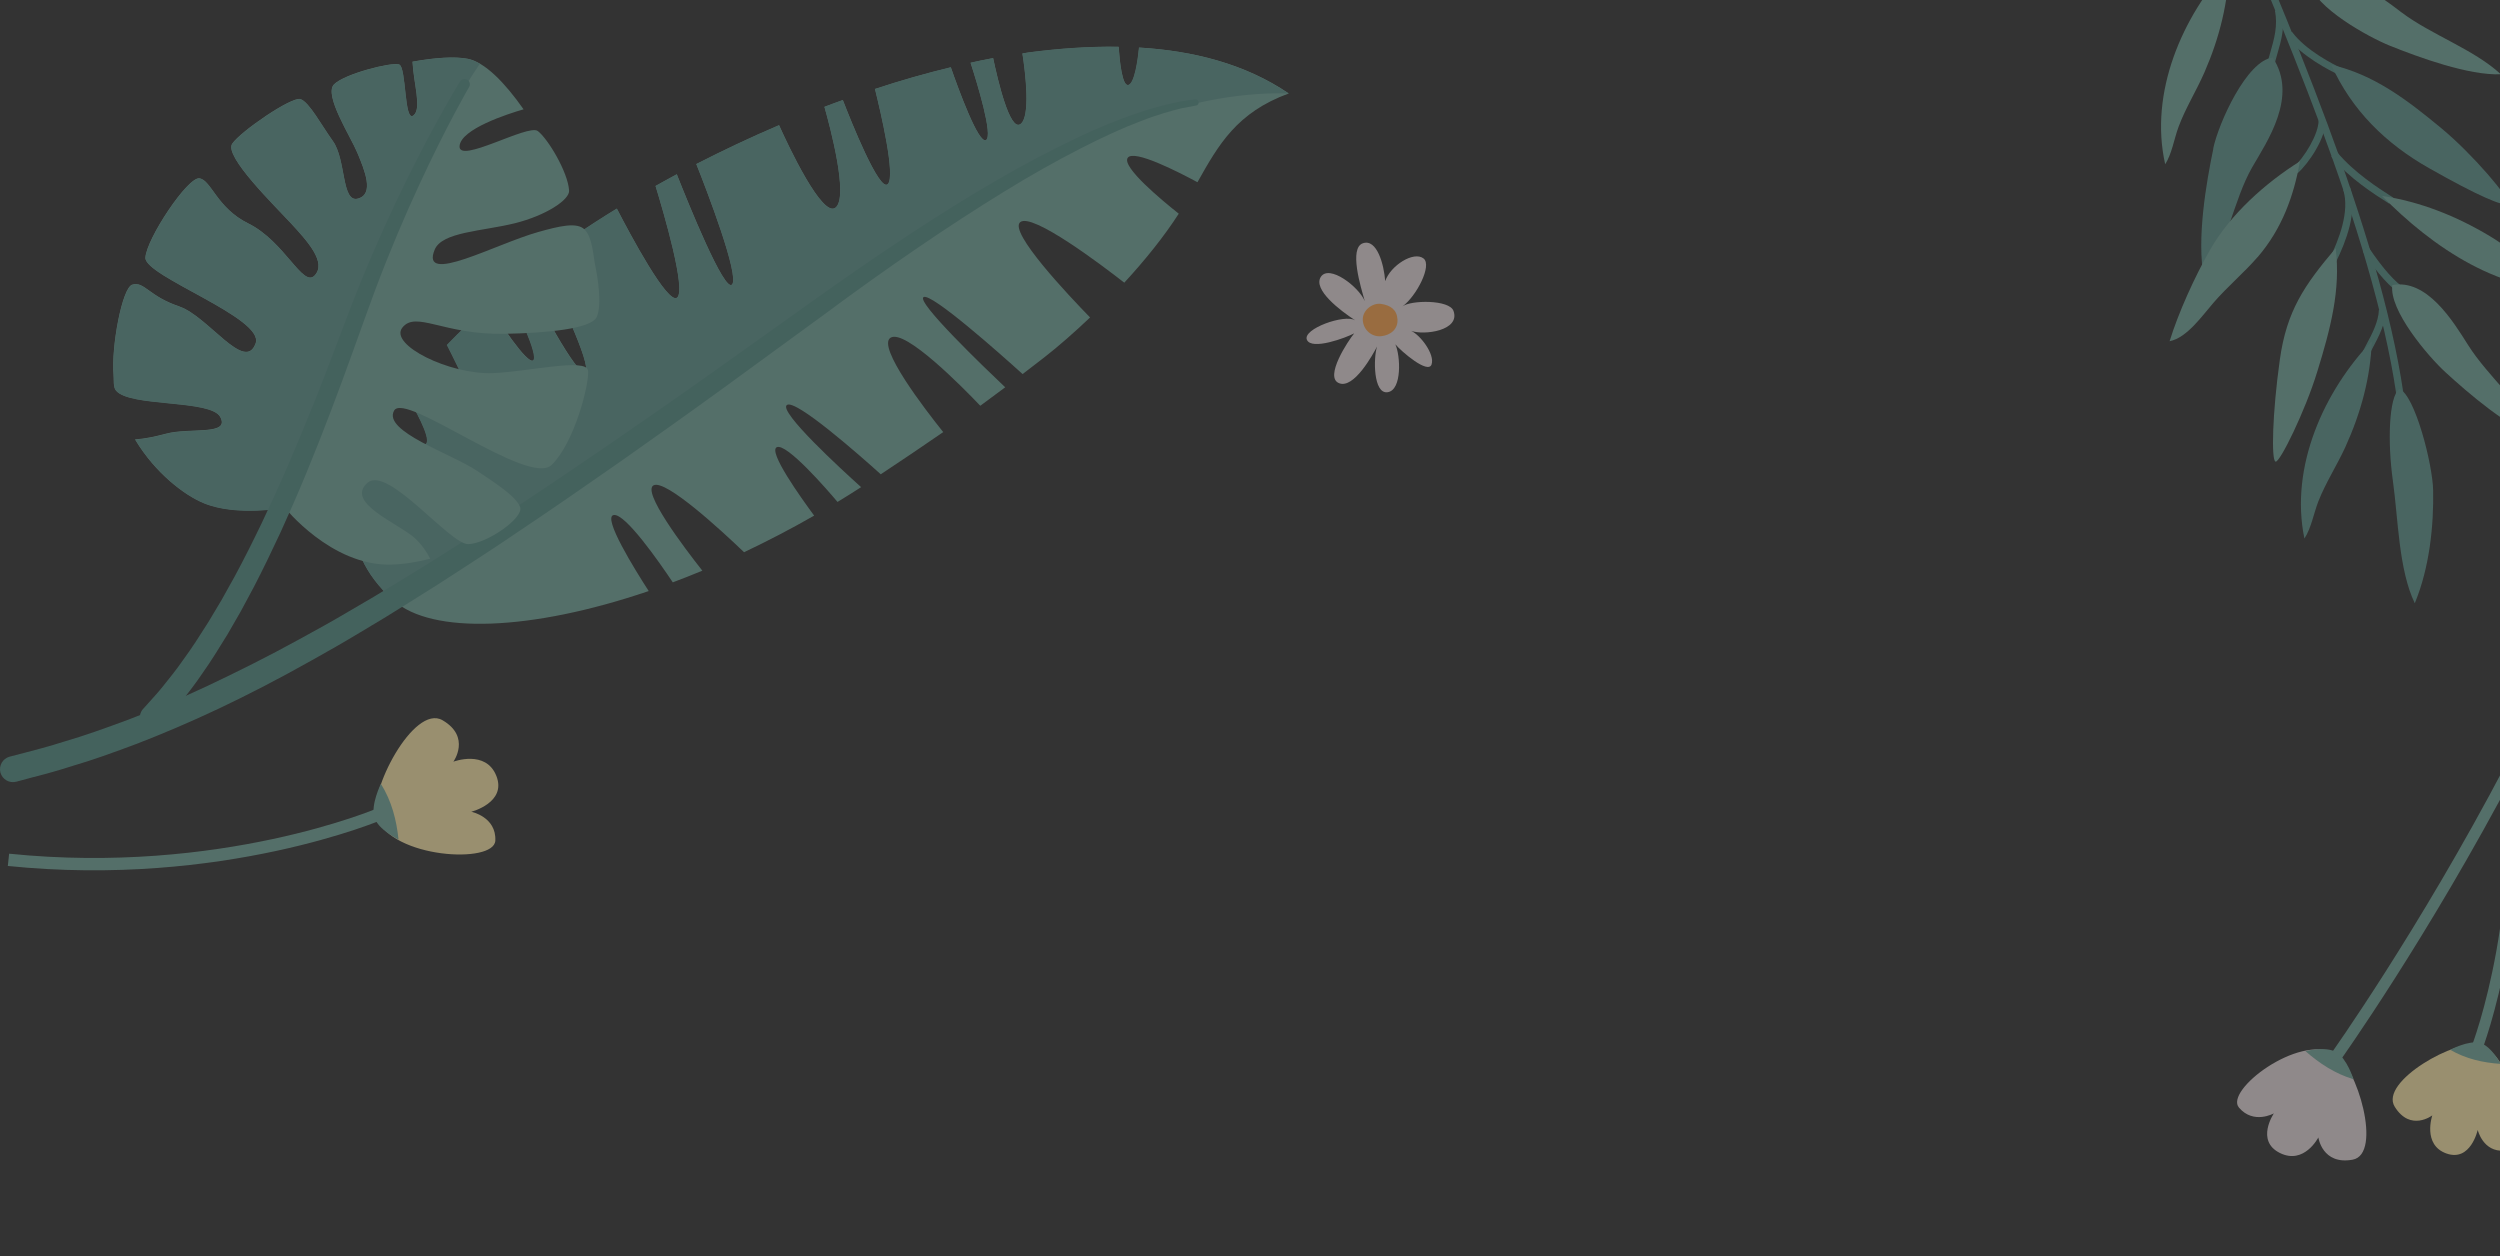 <svg width="3839" height="1929" viewBox="0 0 3839 1929" fill="none" xmlns="http://www.w3.org/2000/svg">
<rect x="0" y="0" width="3839" height="1929" fill="#333333" stroke="none"/>
<g opacity="0.5">
<mask id="mask0_1_1411" style="mask-type:alpha" maskUnits="userSpaceOnUse" x="0" y="0" width="3839" height="4838">
<path d="M3839 0H0V4837.95H3839V0Z" fill="#CADB7F"/>
</mask>
<g mask="url(#mask0_1_1411)">
<path d="M898.778 571.669C910.675 562.703 850.458 438.644 831.057 399.669C864.918 373.686 904.086 346.788 947.282 320.439C967.415 359.414 1025.62 468.652 1039.9 457.124C1054.17 445.414 1019.21 326.478 1006.77 285.673C1017.38 279.635 1028.36 273.78 1039.35 267.741C1056.55 311.29 1112.56 450.171 1124.27 436.997C1135.99 423.822 1085.47 292.443 1069.36 252.005C1110.18 231.146 1152.64 211.018 1196.39 192.354C1210.3 223.277 1263.01 335.809 1283.33 318.792C1303.46 302.141 1274.91 195.282 1266.12 164.175C1275.46 160.516 1284.79 157.222 1294.31 153.745C1306.57 185.401 1350.31 295.188 1363.31 282.929C1375.94 271.035 1352.15 170.945 1343.73 136.728C1382.53 123.92 1421.51 112.758 1460.13 103.426C1471.85 137.094 1502.6 221.265 1514.13 215.226C1525.66 209.188 1500.58 127.579 1490.52 96.473C1502.05 93.911 1513.76 91.35 1525.11 89.337C1532.25 123.188 1550.73 202.052 1567.02 190.707C1582.95 179.545 1574.71 111.843 1570.13 82.201C1573.43 81.652 1576.91 81.103 1580.2 80.554C1625.23 74.698 1671.72 71.222 1717.84 71.954C1719.3 93.362 1723.33 133.618 1733.03 130.507C1742.55 127.579 1747.49 91.716 1749.32 73.052C1831.69 77.992 1911.67 97.754 1979.02 143.499C1899.22 172.775 1871.4 221.814 1838.82 279.818C1808.99 263.716 1741.09 228.95 1731.75 242.307C1721.87 256.214 1785.38 308.546 1810.09 328.124C1787.76 362.89 1758.47 399.303 1726.44 434.069C1692.22 407.354 1584.96 326.112 1566.66 341.116C1548.35 355.937 1641.7 454.38 1673.91 487.499C1649.94 510.188 1626.14 531.231 1603.81 548.614C1592.1 557.763 1581.12 566.18 1570.32 574.414C1535.91 543.308 1430.12 449.256 1418.22 456.21C1406.14 463.163 1511.56 564.35 1543.6 594.725C1530.42 604.606 1517.6 614.12 1505.34 623.086C1479.53 596.005 1389.85 504.516 1367.52 518.605C1346.11 531.963 1420.6 628.942 1448.42 663.525C1417.3 685.116 1386.56 705.61 1352.51 728.299C1319.57 698.657 1222.19 612.84 1208.47 621.806C1194.19 631.137 1293.58 722.261 1322.31 748.061C1310.23 755.929 1298.15 763.431 1286.07 770.75C1270.88 752.635 1207.55 679.444 1192.73 686.763C1179.36 693.533 1229.33 763.431 1250.2 791.793C1214.14 812.47 1178.08 831.133 1142.58 847.967C1106.7 813.567 1022.69 736.35 1003.84 745.133C984.986 754.099 1049.78 839.916 1078.51 876.329C1063.14 882.733 1048.13 888.589 1033.12 894.261C1013.36 864.618 960.094 787.767 942.34 790.878C924.586 793.989 975.468 875.597 996.151 907.618C814.584 969.282 663.218 974.223 604.831 922.44C512.95 840.831 532.9 740.376 592.751 646.142C611.969 662.244 648.576 690.788 655.165 680.908C661.571 671.21 637.411 627.844 622.768 603.325C631.92 591.431 641.621 579.72 651.504 568.193C669.258 595.456 735.149 695.363 745.582 682.006C756.015 668.648 702.387 560.508 686.646 529.767C707.695 507.993 729.292 487.316 750.341 468.286C764.251 490.427 809.826 560.874 819.16 553.371C827.946 546.235 792.438 472.495 778.161 443.584C786.215 436.631 793.902 430.044 801.406 423.639C802.321 422.907 803.419 421.993 804.335 421.261C823.187 458.222 887.065 580.635 899.145 571.486L898.778 571.669Z" fill="#76AB9F"/>
<path d="M1732.67 130.506C1742.18 127.579 1747.12 91.715 1748.95 73.051C1831.32 77.991 1911.3 97.753 1978.66 143.498C1652.31 133.617 1258.07 471.579 1107.07 585.941C976.383 684.932 673.65 865.532 594.215 912.558C514.231 832.779 534.547 736.532 592.202 646.141C611.42 662.243 648.026 690.788 654.615 680.907C661.021 671.209 636.861 627.843 622.219 603.324C631.37 591.43 641.071 579.719 650.955 568.192C668.709 595.456 734.6 695.362 745.032 682.005C755.465 668.647 701.837 560.507 686.096 529.766C707.145 507.992 728.742 487.315 749.791 468.285C763.701 490.426 809.276 560.873 818.61 553.37C827.396 546.234 791.888 472.494 777.612 443.583C785.665 436.63 793.352 430.043 800.857 423.638C801.772 422.907 802.87 421.992 803.785 421.26C822.637 458.221 886.515 580.634 898.595 571.485C910.492 562.519 850.275 438.46 830.874 399.485C864.734 373.502 903.903 346.604 947.098 320.255C967.231 359.23 1025.43 468.468 1039.71 456.941C1053.99 445.23 1019.03 326.294 1006.58 285.489C1017.2 279.451 1028.18 273.596 1039.16 267.557C1056.37 311.106 1112.37 449.987 1124.09 436.813C1135.8 423.638 1085.29 292.26 1069.18 251.821C1110 230.962 1152.46 210.834 1196.2 192.17C1210.11 223.094 1262.83 335.626 1283.14 318.609C1303.28 301.957 1274.72 195.098 1265.94 163.991C1275.27 160.332 1284.61 157.038 1294.12 153.562C1306.39 185.217 1350.13 295.004 1363.13 282.745C1375.76 270.851 1351.96 170.762 1343.54 136.545C1382.34 123.736 1421.33 112.574 1459.95 103.242C1471.66 136.911 1502.41 221.081 1513.94 215.043C1525.47 209.004 1500.4 127.396 1490.33 96.289C1501.86 93.728 1513.58 91.166 1524.93 89.153C1532.06 123.004 1550.55 201.868 1566.84 190.523C1582.76 179.362 1574.53 111.659 1569.95 82.017C1573.25 81.468 1576.72 80.919 1580.02 80.37C1625.04 74.515 1671.53 71.038 1717.66 71.77C1719.12 93.179 1723.15 133.434 1732.85 130.323L1732.67 130.506Z" fill="#609790"/>
<path d="M1836.99 161.978C1836.99 161.978 1828.94 163.442 1813.93 166.369C1799.47 170.029 1777.87 175.701 1751.52 186.131C1724.98 196.012 1693.5 210.467 1658.17 228.582C1622.85 246.697 1583.68 268.471 1541.95 294.271C1458.49 345.506 1363.86 409.914 1265.39 483.106C1215.79 519.336 1164.36 556.846 1112.19 594.906C1059.85 632.965 1006.4 670.842 952.772 708.719C898.961 746.229 844.967 783.74 791.156 819.604C764.434 837.902 737.528 855.285 710.806 872.668C684.266 890.051 657.91 906.885 631.554 923.17C605.563 939.638 579.573 955.374 553.949 970.561C528.507 985.932 503.249 1000.39 478.54 1014.11C429.122 1041.92 381.351 1066.63 336.508 1087.85C291.666 1109.08 249.569 1126.83 211.865 1141.46C173.977 1155.74 140.666 1167.63 112.845 1175.68C85.207 1184.65 63.061 1190.32 48.052 1194.16C33.044 1198.19 24.99 1200.38 24.99 1200.38C14.374 1203.13 3.576 1196.91 0.647 1186.29C-2.098 1175.68 4.125 1164.89 14.741 1161.96L15.473 1161.77C15.473 1161.77 23.343 1159.76 37.986 1155.92C52.628 1152.08 74.225 1146.59 101.131 1137.99C128.403 1130.12 160.799 1118.59 197.771 1104.87C234.56 1090.78 275.742 1073.4 319.852 1052.72C363.78 1031.86 411.185 1008.44 460.237 981.357C484.763 968 510.021 954.093 535.28 939.089C560.721 924.451 586.711 909.081 612.701 892.978C638.875 877.059 665.414 860.774 691.954 843.757C718.676 826.923 745.582 809.723 772.304 791.974C826.298 756.842 880.475 720.063 934.469 683.102C988.463 645.957 1042.27 608.629 1094.8 571.302C1147.33 533.791 1199.13 497.012 1249.1 461.331C1349.4 389.786 1445.31 325.927 1530.97 276.522C1573.61 251.637 1613.88 230.778 1650.12 213.395C1686.36 195.829 1719.12 182.837 1746.58 173.688C1773.85 164.173 1796.36 159.233 1811.73 155.939C1826.93 153.744 1834.98 152.463 1834.98 152.463C1837.73 152.097 1840.1 153.927 1840.65 156.671C1841.02 159.233 1839.19 161.795 1836.63 162.161L1836.99 161.978Z" fill="#569188"/>
<path d="M275.404 470.699C319.515 485.52 376.254 573.167 392.544 527.057C406.271 488.265 221.959 424.222 223.241 395.678C224.522 367.133 288.583 270.52 306.52 273.814C324.457 277.107 333.242 319.376 381.013 342.98C437.569 370.793 465.024 442.703 483.327 422.759C501.63 402.814 472.345 370.61 446.355 342.431C422.012 316.082 343.675 239.78 356.487 220.75C369.299 201.72 447.819 148.107 461.18 152.133C474.541 156.158 494.126 193.12 510.965 216.358C531.647 244.903 524.143 311.873 549.584 304.92C575.025 297.967 560.017 261.737 548.669 234.473C538.053 209.039 497.054 145.912 512.795 129.626C528.535 113.341 601.199 95.043 612.73 98.886C624.26 102.912 620.234 188.546 634.876 177.201C648.055 166.954 634.876 127.431 633.412 94.677C668.737 88.273 698.937 86.443 718.338 90.286C744.329 95.409 774.712 126.15 803.996 167.869C779.287 175.005 708.088 198.061 705.709 224.044C702.964 252.954 810.769 190.01 825.777 201.171C840.786 212.333 872.084 263.75 873.914 292.661C874.829 306.75 838.406 330.903 790.635 342.797C740.485 355.239 678.804 355.971 667.456 383.418C644.577 439.044 761.167 374.635 826.326 356.337C858.356 347.371 886.543 340.235 898.257 353.044C909.971 365.852 910.703 391.469 913.998 407.571C917.842 425.869 924.797 469.052 916.194 486.984C907.592 504.916 839.688 511.504 774.163 512.601C680.817 514.248 638.72 476.737 617.854 503.086C596.989 529.435 690.517 575.546 756.774 572.984C811.135 570.789 900.82 549.197 903.016 569.142C905.212 589.087 882.333 679.478 847.192 713.878C812.05 748.278 622.247 600.797 605.225 630.44C587.105 662.278 693.08 696.678 732.248 722.844C758.605 740.41 792.649 762.002 798.689 778.653C804.729 795.304 747.257 835.193 718.887 835.559C690.518 835.742 595.342 714.244 564.409 741.325C529.268 771.882 611.448 803.355 636.89 826.227C647.322 835.742 655.192 847.453 660.683 857.882C640.733 863.189 620.417 866.483 599.917 867.031C508.219 868.861 437.02 779.202 437.02 779.202C437.02 779.202 363.625 793.474 312.376 772.248C283.457 760.355 238.249 726.504 207.317 674.721C222.692 673.806 238.981 670.146 254.905 665.938C291.511 656.057 353.741 669.231 338.184 640.138C323.541 612.874 199.08 625.316 178.032 599.516C173.456 593.844 175.104 583.78 174.371 575.546C170.528 533.461 187.366 441.605 203.107 437.031C221.593 431.542 228.182 454.78 275.404 470.516L275.404 470.699Z" fill="#76AB9F"/>
<path d="M207.5 675.087C222.874 674.173 239.164 670.513 255.088 666.304C291.694 656.424 353.924 669.598 338.366 640.504C323.724 613.241 199.263 625.683 178.215 599.883C173.639 594.211 175.286 584.147 174.554 575.913C170.71 533.828 187.549 441.972 203.29 437.398C221.776 431.908 228.365 455.147 275.587 470.883C319.697 485.704 376.437 573.351 392.727 527.24C406.454 488.449 222.142 424.406 223.423 395.862C224.704 367.317 288.765 270.704 306.702 273.998C324.639 277.291 333.425 319.559 381.196 343.164C437.752 370.976 465.207 442.887 483.51 422.943C501.813 402.998 472.528 370.794 446.538 342.615C422.195 316.266 343.857 239.964 356.669 220.934C369.482 201.904 448.002 148.291 461.363 152.317C474.724 156.342 494.309 193.304 511.147 216.542C531.83 245.087 524.326 312.057 549.767 305.104C575.208 298.151 560.2 261.921 548.852 234.657C538.236 209.223 497.237 146.095 512.978 129.81C528.718 113.708 601.381 95.227 612.912 99.07C624.443 102.912 620.417 188.73 635.059 177.385C648.237 167.138 635.059 127.615 633.595 94.861C668.92 88.457 699.12 86.627 718.521 90.47C724.378 91.568 730.601 94.312 736.824 97.972C669.652 195.5 582.529 395.679 546.472 488.815C508.951 585.977 509.866 613.79 437.569 779.751C437.569 779.751 364.174 794.024 312.925 772.798C284.006 760.905 238.798 727.054 207.866 675.27L207.5 675.087Z" fill="#609790"/>
<path d="M720.351 133.652C720.351 133.652 686.124 192.022 643.478 284.427C622.063 330.537 598.818 385.065 576.489 444.35C554.525 503.635 532.195 568.41 507.852 631.903C495.772 663.742 483.143 695.58 470.331 726.687C457.519 757.793 444.157 788.168 430.796 817.444C417.252 846.538 403.708 874.533 390.163 900.699C383.208 913.691 376.436 926.317 369.847 938.576C362.892 950.653 356.12 962.363 349.714 973.525C336.169 995.666 323.723 1015.79 311.46 1032.99C299.746 1050.56 288.032 1065.01 278.881 1077.09C269.546 1089.17 261.127 1097.95 256.002 1104.17C250.694 1110.39 247.765 1113.69 247.765 1113.69C240.993 1121.56 229.096 1122.29 221.226 1115.52C213.356 1108.75 212.624 1096.85 219.396 1088.98L220.311 1088.07C220.311 1088.07 223.057 1084.96 228.181 1079.29C233.123 1073.43 241.177 1065.38 250.145 1054.04C259.113 1042.69 270.461 1029.15 281.992 1012.32C294.072 996.032 306.518 976.636 319.88 955.41C326.286 944.614 333.058 933.453 340.013 921.742C346.602 909.848 353.557 897.589 360.512 884.963C374.24 859.529 387.967 832.265 401.694 803.721C415.239 775.176 428.966 745.35 442.144 714.793C455.322 684.235 468.317 652.946 480.947 621.474C506.571 558.529 528.901 494.852 553.061 435.201C577.221 375.733 602.113 321.388 624.809 275.461C670.2 183.605 706.257 125.235 706.257 125.235C708.637 121.392 713.761 120.111 717.605 122.49C721.449 124.869 722.73 129.809 720.351 133.652Z" fill="#569188"/>
<path d="M3628.71 386.713L3637.86 380.675C3659.46 412.879 3678.49 434.287 3694.6 443.985L3688.92 453.317C3671.35 442.704 3651.04 420.381 3628.71 386.713Z" fill="#569188"/>
<path d="M3628.71 538.951C3630.17 536.024 3632 532.547 3634.01 528.704C3641.88 514.066 3652.5 494.122 3653.05 476.007L3664.03 476.373C3663.3 497.049 3651.95 518.275 3643.71 533.828C3641.7 537.487 3640.05 540.781 3638.59 543.709L3628.71 538.951Z" fill="#569188"/>
<path d="M3577.46 397.143C3591.37 368.049 3608.57 325.415 3598.32 291.381L3608.94 288.27C3620.29 325.964 3602.17 371.342 3587.34 401.9L3577.46 397.143Z" fill="#569188"/>
<path d="M3580.2 240.33L3588.62 233.377C3614.61 265.032 3654.51 290.283 3669.34 299.798C3672.27 301.628 3674.28 302.909 3675.38 303.824L3668.97 312.79C3667.87 312.058 3666.04 310.777 3663.3 309.13C3647.92 299.432 3607.11 273.632 3579.84 240.513L3580.2 240.33Z" fill="#569188"/>
<path d="M3520.72 258.08C3538.84 241.977 3560.44 205.931 3560.44 185.071L3560.44 184.705L3571.42 184.705C3571.42 184.705 3571.42 184.705 3571.42 185.071C3571.42 211.42 3546.16 250.029 3528.04 266.131L3520.72 257.897L3520.72 258.08Z" fill="#569188"/>
<path d="M3510.65 55.339L3519.44 48.751C3540.49 77.479 3583.5 99.07 3596.31 105.109L3591.73 114.99C3578.37 108.768 3533.35 86.079 3510.65 55.339Z" fill="#569188"/>
<path d="M3480.63 102.364C3482.1 94.862 3484.29 87.543 3486.49 79.675C3492.17 60.096 3498.02 39.785 3493.45 16.364L3504.25 14.168C3509.37 40.151 3502.96 62.658 3497.11 82.602C3494.91 90.287 3492.9 97.424 3491.43 104.377L3480.63 102.364Z" fill="#569188"/>
<path d="M3369.35 -280.245L3379.42 -284.454C3393.88 -249.871 3409.44 -213.092 3425.73 -174.849C3535.91 84.615 3672.82 407.756 3696.43 650.386L3685.45 651.483C3662.02 410.317 3525.48 88.274 3415.66 -170.641C3399.37 -208.883 3383.81 -245.662 3369.35 -280.245Z" fill="#569188"/>
<path d="M3851.09 312.424C3846.51 318.828 3804.05 300.165 3730.47 258.445C3663.67 220.752 3611.32 169.335 3579.84 99.437C3645.18 114.441 3695.51 152.684 3748.77 196.782C3798.01 237.586 3855.66 306.02 3851.27 312.424L3851.09 312.424Z" fill="#609790"/>
<path d="M3494.36 708.756C3487.59 707.475 3489.42 634.284 3500.95 552.126C3511.38 477.654 3538.29 438.13 3586.61 381.224C3594.66 444.901 3578.56 505.284 3558.42 570.607C3539.94 630.99 3501.13 710.22 3494.36 708.939L3494.36 708.756Z" fill="#76AB9F"/>
<path d="M3670.25 70.342C3636.58 56.802 3554.58 11.423 3546.34 -26.27C3592.28 -54.083 3651.95 -8.156 3687.64 18.925C3733.03 53.325 3798.93 75.649 3840.29 114.074C3791.05 116.087 3714.55 88.091 3670.25 70.342Z" fill="#76AB9F"/>
<path d="M3755.55 571.888C3728.64 547.368 3668.06 476.007 3673.73 437.764C3726.44 427.883 3766.16 491.926 3789.96 529.802C3820.34 577.926 3874.15 622.207 3899.23 672.709C3852.55 657.339 3790.69 604.092 3755.55 571.888Z" fill="#76AB9F"/>
<path d="M3736.33 753.403C3735.78 713.513 3708.14 605.739 3684.35 597.322C3668.24 609.398 3666.23 678.93 3674.46 737.849C3682.7 796.037 3683.25 874.718 3708.14 926.318C3731.2 870.692 3737.24 805.918 3736.33 753.403Z" fill="#609790"/>
<path d="M3398.64 228.069C3406.69 189.278 3450.25 92.665 3489.97 88.456C3529.5 148.107 3481 217.639 3458.49 256.797C3429.75 306.567 3418.41 382.869 3384.54 427.15C3372.65 367.499 3388.21 279.303 3398.82 228.252L3398.64 228.069Z" fill="#609790"/>
<path d="M3466.73 394.764C3446.59 418.185 3420.05 440.508 3399.37 464.479C3381.98 484.423 3358.37 518.823 3331.65 523.947C3345.19 480.032 3370.45 424.406 3393.7 383.785C3424.81 329.257 3478.26 281.317 3531.88 247.649C3522.37 300.164 3504.8 350.666 3466.73 394.947L3466.73 394.764Z" fill="#76AB9F"/>
<path d="M3422.98 -52.618C3422.07 3.007 3408.16 58.267 3385.28 110.782C3373.01 138.96 3356.17 165.675 3345.38 194.769C3338.42 213.616 3335.31 235.756 3324.88 252.224C3299.98 142.071 3351.42 24.782 3422.98 -52.618Z" fill="#76AB9F"/>
<path d="M3642.07 523.947C3640.24 579.573 3625.23 634.466 3601.44 686.615C3588.62 714.611 3571.42 740.96 3560.07 769.871C3552.75 788.717 3549.27 810.675 3538.66 826.96C3515.78 716.441 3569.22 600.066 3642.07 523.947Z" fill="#609790"/>
<path d="M3657.81 300.895C3716.01 309.495 3771.65 331.636 3823.27 362.559C3850.91 379.21 3876.16 400.253 3905.08 415.44C3923.75 425.321 3946.45 431.542 3962.19 444.534C3843.04 455.146 3733.95 378.295 3657.81 300.895Z" fill="#76AB9F"/>
<path d="M2080.82 491.743C2058.3 477.105 2015.66 444.718 2028.29 425.139C2041.1 405.56 2086.49 440.143 2095.83 462.466C2089.42 440.509 2071.3 380.858 2092.9 373.539C2114.49 366.22 2125.29 406.475 2127.12 431.726C2135.18 407.756 2171.05 385.066 2186.06 396.96C2199.42 407.573 2175.26 454.598 2153.66 470.518C2166.48 460.637 2225.78 459.905 2232 477.471C2242.8 507.662 2186.97 515.347 2166.84 508.028C2181.12 514.433 2203.63 544.075 2198.32 559.628C2193.01 575.182 2151.47 539.318 2142.68 528.705C2150.55 545.722 2153.3 598.786 2130.97 602.262C2108.64 605.739 2108.82 549.016 2114.68 531.998C2108.27 544.258 2078.99 597.871 2056.11 588.356C2033.23 579.024 2070.2 523.216 2079.54 511.871C2066.91 518.641 2014.01 538.403 2006.87 521.752C1999.92 505.101 2064.53 482.045 2080.63 491.743L2080.82 491.743Z" fill="#EBDFE1"/>
<path d="M2092.71 491.742C2093.63 506.747 2106.44 517.725 2120.9 516.262C2135.36 514.798 2146.89 505.466 2145.98 490.461C2145.06 475.457 2135.18 468.87 2120.9 466.674C2107.36 464.661 2091.8 476.738 2092.71 491.742Z" fill="#FFA64D"/>
<path d="M3795.26 1607.37C3796.18 1605.17 3880.92 1386.51 3841.39 1096.86L3858.23 1094.48C3898.31 1388.89 3811.92 1611.39 3811 1613.59L3795.08 1607.37L3795.26 1607.37Z" fill="#76AB9F"/>
<path d="M3808.81 1604.81C3774.03 1593.28 3653.05 1660.8 3677.39 1699.59C3701.55 1738.38 3735.05 1712.76 3735.05 1712.76C3735.05 1712.76 3719.49 1758.14 3756.83 1771.32C3793.98 1784.49 3804.78 1735.09 3804.78 1735.09C3804.78 1735.09 3812.83 1769.49 3845.6 1766.93C3878.36 1764.36 3865 1623.47 3808.81 1604.99L3808.81 1604.81Z" fill="#FFEBAB"/>
<path d="M3762.32 1611.94C3786.66 1626.03 3812.83 1631.89 3840.11 1633.72C3840.11 1633.72 3825.46 1606.09 3808.26 1601.51C3791.05 1596.94 3762.32 1612.13 3762.32 1612.13L3762.32 1611.94Z" fill="#76AB9F"/>
<path d="M3577.64 1620.72C3578.92 1618.89 3713.45 1430.24 3847.61 1174.62L3863.17 1182.85C3728.28 1439.76 3593.2 1629.14 3591.92 1630.97L3577.64 1620.72Z" fill="#76AB9F"/>
<path d="M3584.78 1617.61C3619.19 1635.73 3659.28 1772.41 3612.6 1780.83C3565.93 1789.25 3560.07 1746.61 3560.07 1746.61C3560.07 1746.61 3538.29 1789.25 3500.77 1770.4C3463.25 1751.55 3491.8 1709.65 3491.8 1709.65C3491.8 1709.65 3460.69 1727.22 3438.17 1700.87C3415.66 1674.52 3529.32 1588.15 3584.78 1617.43L3584.78 1617.61Z" fill="#EBDFE1"/>
<path d="M3614.07 1657.32C3585.7 1648.72 3561.9 1633.17 3540.3 1614.14C3540.3 1614.14 3571.42 1606.09 3587.71 1615.78C3604 1625.48 3614.07 1657.32 3614.07 1657.32Z" fill="#76AB9F"/>
<path d="M12.022 1329.79L14.036 1310.94C338.366 1344.06 578.868 1241.59 581.247 1240.49L588.935 1257.88C586.555 1258.97 341.66 1363.46 12.206 1329.79L12.022 1329.79Z" fill="#76AB9F"/>
<path d="M578.685 1255.86C564.592 1217.44 635.242 1080.39 679.535 1106C723.645 1131.62 696.191 1169.68 696.191 1169.68C696.191 1169.68 746.158 1150.65 762.265 1191.64C778.372 1232.62 723.646 1246.53 723.646 1246.53C723.646 1246.53 762.265 1254.22 760.618 1290.81C758.97 1327.41 601.564 1317.71 578.868 1255.86L578.685 1255.86Z" fill="#FFEBAB"/>
<path d="M584.909 1203.72C601.564 1230.25 608.886 1259.34 611.997 1289.35C611.997 1289.35 580.699 1274.16 574.842 1255.13C568.985 1236.1 584.909 1203.53 584.909 1203.53L584.909 1203.72Z" fill="#76AB9F"/>
</g>
</g>
</svg>
